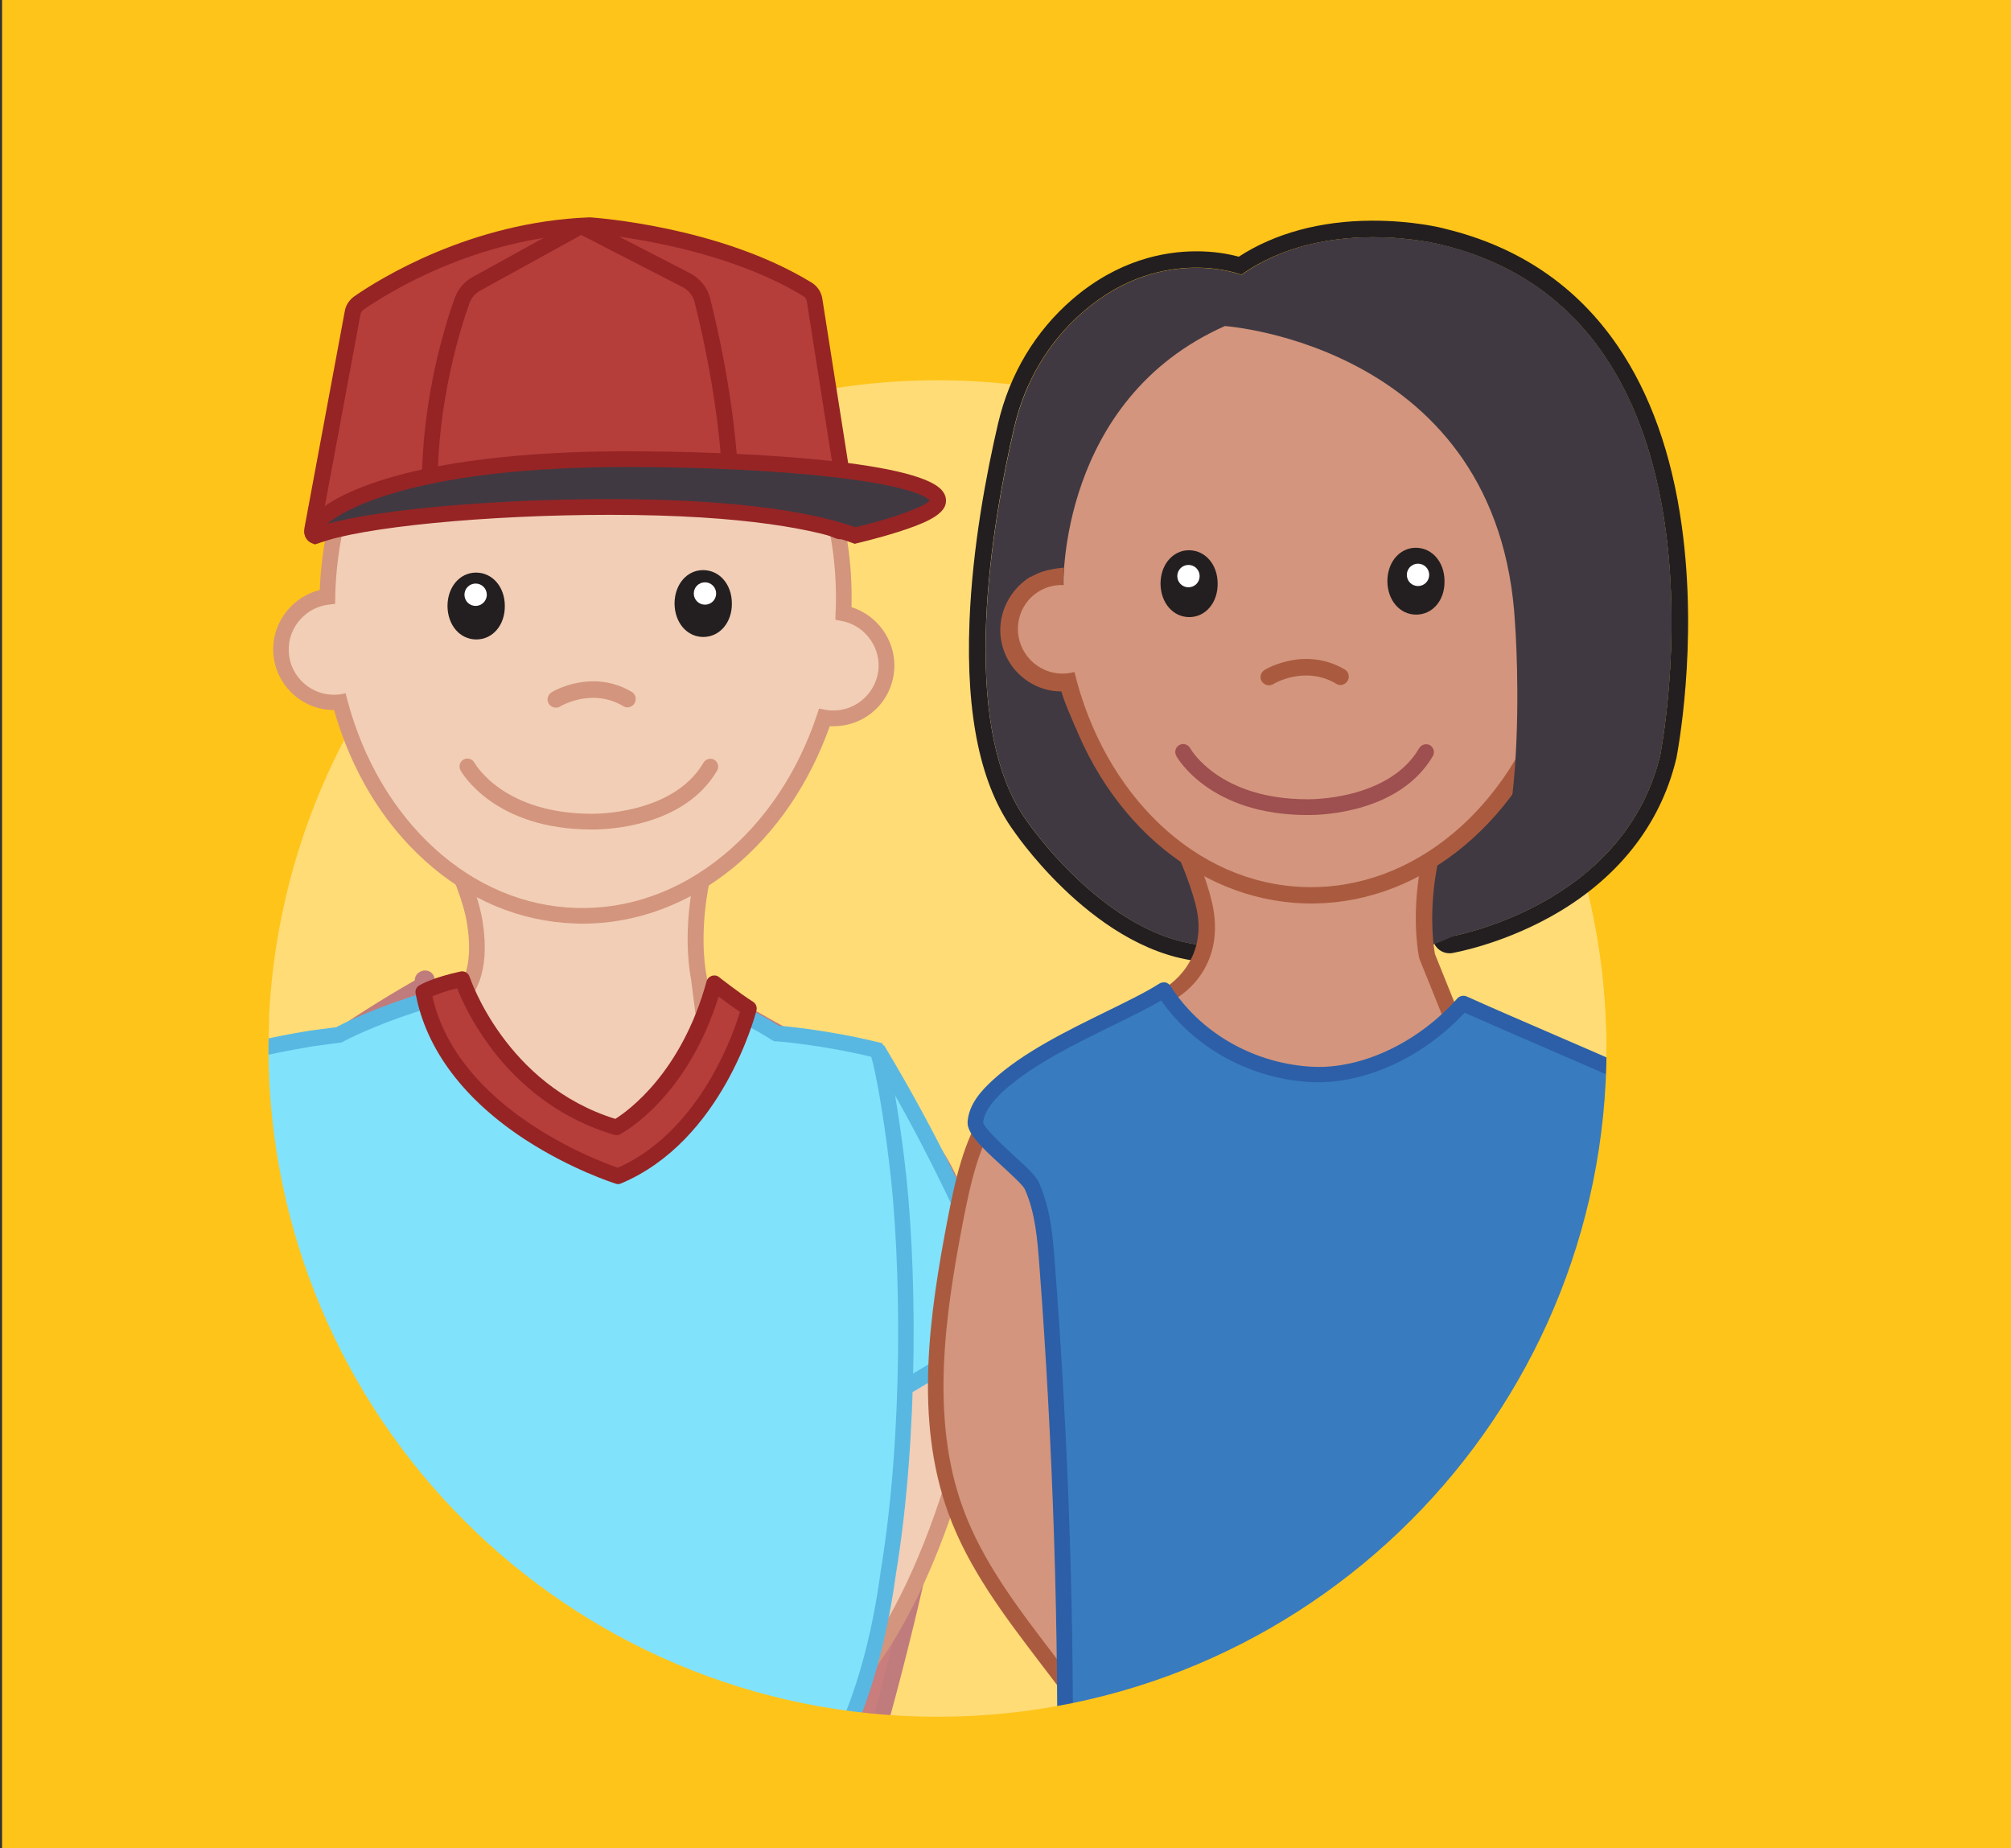 <?xml version="1.0" encoding="utf-8"?>
<!-- Generator: Adobe Illustrator 17.1.0, SVG Export Plug-In . SVG Version: 6.00 Build 0)  -->
<!DOCTYPE svg PUBLIC "-//W3C//DTD SVG 1.1//EN" "http://www.w3.org/Graphics/SVG/1.1/DTD/svg11.dtd">
<svg version="1.1" id="Layer_1" xmlns="http://www.w3.org/2000/svg" xmlns:xlink="http://www.w3.org/1999/xlink" x="0px" y="0px"
	 viewBox="0 0 971.6 892.9" enable-background="new 0 0 971.6 892.9" xml:space="preserve">
<rect x="0" y="0" width="971.6" height="892.9" fill="#333333" stroke="none"/>
<rect x="1" fill="#FFC41A" width="971.6" height="892.9"/>
<g>
	<g>
		<g>
			<path fill="#FFC41A" d="M444.6,766.6c170.2,0,308.2-138,308.2-308.2c0-32.8-5.2-64.5-14.7-94.1H151
				c-9.5,29.7-14.7,61.3-14.7,94.1C136.4,628.6,274.4,766.6,444.6,766.6z"/>
		</g>
		<g>
			<path fill="#FFC41A" d="M752.8,458.4c0,170.2-138,308.2-308.2,308.2s-308.2-138-308.2-308.2c0-32.8,5.2-64.5,14.7-94.1
				l-134.4-4.8l2,516.9l932-4.5l-0.8-439.6C949.8,432.3,752.8,425.5,752.8,458.4z"/>
		</g>
	</g>
</g>
<g>
	<path fill="#A52626" d="M348.8,483.1c20.2,13,42.2,23.2,62.2,36.4c20.1,13.2,38.7,30.2,48.1,52.3c11.3,26.7,7.9,57.1,3.4,85.8
		c-9.8,62.6-23.4,124.5-40.7,185.4c-3.1,10.9-20.5,18.7-31.2,22.3c-19,6.4-38.3,12.9-58.3,13.6c-20.3,0.8-40.3-4.3-59.7-10.4
		c-27.4-8.6-54.1-19.1-80-31.5c-22-10.5-43.8-22.7-59.9-41c-14.5-16.3-23.6-36.6-32.5-56.5c-6.2-13.8-12.5-27.9-14.6-42.9
		c-5.4-37.6,15.5-74.7,13.7-112.6c-0.5-11.6-3-24.2,3.1-34.2c2.5-4,6.1-7.2,9.7-10.2c28.6-24,59.4-45.5,91.8-63.9
		c1.1-0.6,2.3-1.6,2-2.8c-0.3-1.2-2.7,0.1-1.5,0.6"/>
	<path fill="#962424" d="M328.2,883c-19.7,0-38.9-5.1-56.6-10.6c-27.5-8.6-54.5-19.2-80.5-31.7c-20.6-9.9-44-22.6-61.1-41.9
		c-15-16.9-24.2-37.5-33.1-57.5c-6.2-13.9-12.7-28.3-14.9-43.9c-3-20.9,1.8-41.7,6.5-61.7c3.9-16.8,8-34.2,7.2-51.3
		c-0.1-2.1-0.2-4.1-0.4-6.3c-0.8-10.2-1.5-20.8,4-30c2.7-4.4,6.3-7.7,10.5-11.2c28.2-23.7,58.6-45,90.6-63.3c0-0.3,0-0.6,0.1-1
		c0.4-2.3,2.7-3.7,4.7-3.8c2.1-0.1,4,1.2,4.6,3.2c0.3,1,0.9,4.5-3.7,7.1c-32.2,18.3-62.9,39.7-91.2,63.5c-3.6,3.1-6.8,5.9-8.9,9.3
		c-4.3,7.1-3.7,16-2.9,25.5c0.2,2.1,0.3,4.4,0.4,6.5c0.8,18.1-3.4,36-7.4,53.4c-4.7,20.3-9.2,39.4-6.4,58.9
		c2.1,14.6,8.3,28.5,14.3,41.9c8.7,19.4,17.7,39.5,31.9,55.5c16.2,18.3,38.8,30.5,58.7,40.1c25.6,12.3,52.3,22.8,79.4,31.3
		c18.4,5.8,38.3,11,58.4,10.2c19.6-0.7,38.8-7.2,57.3-13.4c12.4-4.2,26.4-11.6,28.8-19.8c17.2-60.5,30.9-122.8,40.6-185
		c4.4-28.2,7.8-58-3.2-83.7c-7.9-18.6-23.2-35.1-46.7-50.6c-10.2-6.7-21.2-12.8-31.8-18.7c-10.1-5.6-20.5-11.4-30.4-17.8
		c-1.8-1.1-2.3-3.5-1.1-5.3c1.1-1.8,3.5-2.3,5.3-1.1c9.7,6.3,20,12,30,17.5c10.7,5.9,21.8,12.1,32.3,19c24.8,16.4,41,34,49.5,54
		c11.7,27.6,8.2,58.5,3.7,87.9c-9.7,62.5-23.5,125-40.8,185.9c-3.9,13.5-24.8,21.9-33.7,24.9c-19,6.4-38.7,13-59.4,13.8
		C331,883,329.6,883,328.2,883z"/>
</g>
<g opacity="0.4">
	<g>
		<circle fill="#FFFFFF" cx="452.9" cy="507" r="323.3"/>
	</g>
</g>
<g>
	<path fill="#81E2FC" d="M424,506.8c20,33.2,37.6,67.8,52.8,103.5c8.8,20.7,16.6,44.7,6.6,64.8c-5,10.1-14.2,21.8-7.4,30.8
		c1.8,2.4,4.6,4,6.7,6.2c9.5,9.9-8.2-48.5-11.4-35.2c-23.2,96.5-56.1,143.3-95.4,168.7"/>
	<path fill="#59B8E2" d="M377.9,848.8l-4.1-6.4c20.7-13.4,37.9-31.8,52.5-56.4c16.7-28,30.2-64,41.2-110c1-4.4,3.9-4.9,5-4.9
		c2.2,0,4.1,1.3,6.1,4.7c0.4-0.8,0.8-1.6,1.2-2.4c9.2-18.6,1.8-41.6-6.7-61.6c-15-35.4-32.7-70.1-52.5-103l6.5-3.9
		c20,33.2,37.9,68.2,53,104c9.2,21.6,17.1,46.6,6.5,68c-1,1.9-2.1,3.9-3.1,5.8c-0.3,0.6-0.7,1.2-1,1.8c1.5,3.8,2.9,8.3,4.1,12.6
		c4.2,15.5,2.2,18.1-0.2,19.5c-1.2,0.7-3.7,1.4-6.7-1.7c-0.7-0.8-1.6-1.5-2.5-2.2c-1.5-1.2-3.1-2.5-4.5-4.3
		c-2.5-3.3-3.3-6.7-3.2-10.2c-10.2,37.3-22.4,67.5-36.9,91.9C417.6,815.5,399.6,834.8,377.9,848.8z M478.1,694.3
		c-1.1,3.7-1.1,6.7,0.9,9.3c0.5,0.7,1.3,1.4,2.1,2.1C480.4,702.5,479.3,698.4,478.1,694.3z M473.7,682.6c-0.4,1.7-0.8,3.4-1.3,5
		c0.6-1.3,1.2-2.6,1.8-3.8C474.1,683.5,473.9,683,473.7,682.6z"/>
</g>
<g>
	<path fill="#F2CEB6" d="M289.8,709c20,33.2,11.7-13.8,26.8,21.9c8.8,20.7,176.8-102,176.8-102c-5,10.1-24.2,68.8-17.4,77.8
		c1.8,2.4,4.6,4,6.7,6.2c9.5,9.9-8.2-48.5-11.4-35.2c-23.2,96.5-56.1,143.3-95.4,168.7"/>
	<path fill="#D3957D" d="M377.9,849.5l-4.1-6.4c20.7-13.4,37.9-31.8,52.5-56.4c16.7-28,30.2-64,41.2-110c1.1-4.4,3.9-4.9,5-4.9
		c0.9,0,1.8,0.2,2.6,0.7c0.4-1.7,0.9-3.5,1.4-5.4c2.6-9.7,5.8-19.9,8.6-27.7c-14.1,10.1-40.6,28.8-68.1,47
		c-74.2,48.9-91.9,52.1-98.8,50.2c-3-0.8-4.4-2.8-5-4.3c-2.6-6.2-4.3-9.2-5.3-10.7c-1.3,1.7-3.3,4-6.7,3.8
		c-4.3-0.2-8.5-4.4-14.6-14.5l6.5-3.9c4.8,8,7.3,10.1,8.2,10.6c0.3-0.3,0.6-0.8,0.8-1.1c1.1-1.5,3-4.1,6.3-3.7
		c3.8,0.4,6.6,4.4,11.7,16.4c0.8,0.3,6.4,1.6,31.2-11.6c15.2-8.1,35.1-20.2,59.1-36c41-26.9,80.3-55.6,80.7-55.9l12.6-9.2l-7,14
		c-2.3,4.6-8.3,21.4-12.8,38.5c-1.2,4.5-2.2,8.5-2.9,12c0.1,0.2,0.2,0.4,0.3,0.6c1.9,4.5,3.9,10.3,5.5,16.1
		c4.2,15.5,2.2,18.1-0.2,19.5c-1.2,0.7-3.7,1.4-6.7-1.7c-0.7-0.8-1.6-1.5-2.5-2.2c-1.5-1.2-3.1-2.5-4.5-4.3c-1-1.3-3-4-1.8-15.1
		c-10.5,39.5-23,71.3-38.2,96.8C417.6,816.2,399.6,835.5,377.9,849.5z M478.5,696.3c-0.4,4.8,0,7.2,0.5,8c0.5,0.7,1.3,1.4,2.1,2.1
		C480.5,703.5,479.6,699.9,478.5,696.3z"/>
</g>
<g>
	<path fill="#81E2FC" d="M485.1,615.4l15.7,13.4c-9.1,8.7-20.1,15.3-31,21.8c-10.1,6.1-20.3,12.1-30.4,18.2
		c-0.3,0.2-0.7,0.3-0.9,0.1c-0.3-0.2,0.3-0.7,0.3-0.4l-32.4-6.9"/>
	<path fill="#59B8E2" d="M438.8,672.9c-1.1,0-2.1-0.4-2.7-1l-30.4-6.4l1.6-7.4l31.5,6.7c0.1,0,0.1,0,0.2,0c0,0,0,0,0,0l28.9-17.3
		c9.3-5.6,18.9-11.3,27.2-18.5l-12.4-10.6l4.9-5.8l15.7,13.4c0.8,0.7,1.3,1.7,1.3,2.8c0,1.1-0.4,2.1-1.2,2.9
		c-9.5,9.1-20.8,15.8-31.6,22.3l-30.4,18.2C440.5,672.6,439.6,672.9,438.8,672.9z"/>
</g>
<g>
	<path fill="#D3957D" d="M479.1,537.4c-10.1,15.7-14.1,34.5-17.6,52.8c-8.9,46.3-15.9,95.4,0.4,139.7c17,46.3,56.9,80.3,79.6,124.1
		c0,0,99.6-196,30.2-287.5"/>
	<path fill="#AA5B3F" d="M541.5,862.4l-3.4-6.6c-9.7-18.7-22.8-35.9-35.6-52.6c-16.9-22.2-34.4-45.1-44.2-71.9
		c-16.8-45.7-9.1-97.1-0.6-141.7c3.9-20.3,7.9-38.3,18.1-54.2l6.4,4.1c-9.5,14.7-13.3,32-17.1,51.5c-8.3,43.6-15.9,93.8,0.2,137.7
		c9.4,25.7,26.6,48.2,43.2,69.9c11.4,15,23.2,30.5,32.7,47.1c7.2-15.3,25.2-55.6,37.7-102.2c9.3-34.7,13.9-66.2,13.5-93.5
		c-0.5-33.7-8.5-61-23.8-81.2l6.1-4.6c16.3,21.5,24.9,50.4,25.3,85.8c0.4,28-4.3,60.2-13.8,95.6c-16.1,60.1-41.2,109.7-41.4,110.2
		L541.5,862.4z"/>
</g>
<g>
	<g>
		
			<rect x="202.5" y="781" transform="matrix(0.993 -0.121 0.121 0.993 -94.342 34.145)" fill="#FBFCFA" width="60.5" height="19.3"/>
	</g>
	<g>
		<path fill="#FBFCFA" d="M203.9,807.9c-2,0-3.7-1.5-4-3.5l-2.3-19.2c-0.1-1.1,0.2-2.1,0.8-2.9c0.7-0.8,1.6-1.4,2.7-1.5l60.1-7.4
			c1-0.1,2.1,0.2,2.9,0.8c0.8,0.7,1.4,1.6,1.5,2.7l2.3,19.2c0.3,2.2-1.3,4.2-3.5,4.4l-60.1,7.4C204.3,807.9,204.1,807.9,203.9,807.9
			z M206,788.2l1.4,11.2l52.2-6.4l-1.4-11.2L206,788.2z"/>
	</g>
</g>
<g>
	<g>
		<polygon fill="#FBFCFA" points="351.3,796.6 407.2,804.4 409.2,785.3 353.3,777.5 		"/>
	</g>
	<g>
		<path fill="#FBFCFA" d="M407.2,808.4c-0.2,0-0.4,0-0.6,0l-55.9-7.9c-2.1-0.3-3.6-2.2-3.4-4.4l2-19.1c0.1-1.1,0.7-2.1,1.5-2.7
			c0.9-0.7,1.9-1,3-0.8l55.9,7.9c2.1,0.3,3.6,2.2,3.4,4.4l-2,19.1c-0.1,1.1-0.7,2.1-1.5,2.7C408.9,808.1,408.1,808.4,407.2,808.4z
			 M355.7,793.2l48,6.8l1.2-11.2l-48-6.8L355.7,793.2z"/>
	</g>
</g>
<g>
	<g>
		<circle fill="#CE866A" cx="158.6" cy="306.8" r="21.6"/>
	</g>
</g>
<g>
	<g>
		<g>
			<path fill="#632C1D" d="M276,379.6c-5.8-0.3-11.5-1.2-17-2.9c-1.8-0.5-3.6-1.2-5.3-1.8l-6.9-2.4c-2.1-0.7-3.2-3-2.5-5.1
				c0.7-2.1,3-3.2,5.1-2.5l6.9,2.4c1.7,0.6,3.4,1.2,5,1.7c14.1,4.3,29.8,3.3,43.3-2.7c2-0.9,4.4,0,5.3,2c0.9,2,0,4.4-2,5.3
				C298,378,286.9,380,276,379.6z"/>
		</g>
	</g>
	<g>
		<g>
			<path fill="#AA5B3F" d="M296.3,330.5c-0.7,0-1.4-0.2-2-0.7c-14.7-9.7-30.3-1.5-30.5-1.4c-1.9,1-4.4,0.3-5.4-1.6
				c-1-1.9-0.3-4.4,1.6-5.4c0.8-0.4,20.1-10.5,38.6,1.7c1.8,1.2,2.3,3.7,1.1,5.5C299,329.9,297.6,330.5,296.3,330.5z"/>
		</g>
	</g>
	<g>
		<g>
			<g>
				<g>
					<g>
						<path fill="#231F20" d="M350.8,294.9c-4.1-0.2-7-4.4-6.7-9.8c0.2-5.4,3.5-9.3,7.6-9.1c4.1,0.2,7,4.4,6.7,9.8
							C358.2,291.2,354.9,295.1,350.8,294.9z"/>
					</g>
					<g>
						<path fill="#231F20" d="M350.8,295.4c-4.4-0.2-7.5-4.6-7.2-10.3c0.3-5.7,3.7-9.8,8.1-9.6c4.4,0.2,7.5,4.6,7.2,10.3
							S355.2,295.6,350.8,295.4z M351.7,276.5c-3.8-0.2-6.8,3.5-7,8.7c-0.2,5.1,2.5,9.1,6.2,9.2c3.8,0.2,6.8-3.5,7-8.7
							C358.1,280.7,355.5,276.7,351.7,276.5z"/>
					</g>
				</g>
			</g>
			<g>
				<g>
					<g>
						<path fill="#231F20" d="M241.2,290.7c-4.1-0.2-7-4.4-6.7-9.8c0.2-5.4,3.5-9.3,7.6-9.1s7,4.4,6.7,9.8
							C248.6,286.9,245.3,290.9,241.2,290.7z"/>
					</g>
					<g>
						<path fill="#231F20" d="M241.2,291.2c-4.4-0.2-7.5-4.6-7.2-10.3c0.3-5.7,3.7-9.8,8.1-9.6c4.4,0.2,7.5,4.6,7.2,10.3
							C249.1,287.2,245.6,291.4,241.2,291.2z M242.1,272.3c-3.8-0.2-6.8,3.5-7,8.7c-0.2,5.1,2.5,9.1,6.2,9.2c3.8,0.2,6.8-3.5,7-8.7
							C248.5,276.4,245.9,272.5,242.1,272.3z"/>
					</g>
				</g>
			</g>
		</g>
		<g>
			<g>
				<circle fill="none" cx="338.9" cy="277" r="2.8"/>
			</g>
		</g>
		<g>
			<g>
				<circle fill="none" cx="229.4" cy="272.1" r="2.8"/>
			</g>
		</g>
	</g>
</g>
<g>
	<g>
		<path fill="#80DBF5" d="M312.4,687.4c0,0,2.2,113.2-8.8,177.1"/>
	</g>
	<g>
		<path fill="#59B8E2" d="M307.6,865.2l-7.9-1.4c10.8-62.8,8.7-175.2,8.7-176.4l8-0.2c0,0.3,0.5,28.8-0.3,64.8
			C315.4,785.3,313.3,832,307.6,865.2z"/>
	</g>
</g>
<g>
	<g>
		<path fill="#80DBF5" d="M312.4,687.4c0,0-2.9-70.7-18.8-134.6"/>
	</g>
	<g>
		<path fill="#59B8E2" d="M308.5,687.6c0-0.7-3.1-71-18.6-133.8l7.7-1.9c15.8,63.6,18.8,134.7,18.9,135.4L308.5,687.6z"/>
	</g>
</g>
<g>
	<g>
		<path fill="#231F20" d="M662.7,114.6c19.3-0.1,33.5,3.6,33.5,3.6C844,153.7,802.1,364.9,802.1,364.9
			c-17.8,73.5-101.8,87.6-101.8,87.6c42-14.5,31.7-151.1,31.7-151.1c-7.4-134.7-140.2-143.9-140.2-143.9l-44.7,233.6
			c2.1,29.6,40.2,65.7,40.2,65.7c-49.9,0.2-90.8-59.7-90.8-59.7c-34.7-46.8-16.7-146.8-6.5-190.7c5-21.7,16.5-41.4,33.4-55.9
			c19.7-17,39.5-21.1,54-21.2c13.5-0.1,22.4,3.4,22.4,3.4C619.9,118.4,643.8,114.7,662.7,114.6 M662.7,106.6
			c-24.8,0.1-46.8,6.1-64.2,17.4c-4.4-1.2-11.8-2.7-21.1-2.6c-14.8,0.1-37.1,4.1-59.2,23.1c-18,15.5-30.4,36.2-36,60.1
			c-5.5,23.6-12.4,59.4-13.8,95.7c-1.8,45.5,5.5,79.6,21.6,101.4c2.8,4.1,44.5,63.3,97.4,63.1c3.3,0,6.2-2,7.4-5
			c1.2-3,0.4-6.5-1.9-8.7c-9.8-9.3-35.4-37.9-37.7-59.5l43.1-225.2c11.2,1.8,34.3,6.7,57.5,19.8c18.6,10.5,33.7,24.2,44.8,40.7
			c14,20.6,21.9,45.8,23.4,74.9c0,0.1,0,0.1,0,0.2c0,0.3,2.5,34.1-0.1,69.1c-1.5,20.2-4.4,36.7-8.6,49.2
			c-3.2,9.6-8.8,21.6-17.7,24.7c-3.9,1.4-6.1,5.5-5.1,9.5c0.9,3.6,4.2,6,7.8,6c0.4,0,0.9,0,1.3-0.1c0.9-0.2,22.6-3.9,46.7-17.1
			c32.4-17.7,53.7-44.2,61.5-76.5c0-0.1,0-0.2,0.1-0.3c0.4-2.2,10.7-54.8,2.6-112.7c-4.8-34.5-15.2-63.6-30.8-86.5
			c-19.8-29.1-47.9-48.2-83.6-56.8C696.9,110.1,682.3,106.5,662.7,106.6L662.7,106.6z"/>
	</g>
	<g>
		<ellipse fill="#403942" cx="636.8" cy="376.4" rx="122.7" ry="89.6"/>
	</g>
</g>
<g>
	<g>
		<path fill="#403942" d="M591.9,157.5c0,0,132.8,9.3,140.1,143.9c0,0,10.2,136.6-31.8,151.1c0,0,84-14,101.8-87.5
			c0,0,42-211.2-105.7-246.8c0,0-55.9-14.4-96.4,14.6c0,0-38.3-15-76.4,17.7c-16.9,14.5-28.4,34.2-33.4,55.9
			c-10.2,43.9-28.3,143.9,6.4,190.7c0,0,40.9,60,90.8,59.8c0,0-38.1-36.1-40.2-65.7"/>
	</g>
</g>
<g>
	<g>
		<path fill="#D3957D" d="M540.8,349.7c0,3.9,35.7,54.3,40.7,86.4c5.2,33.6-18.5,45.5-18.5,45.5l-25.7,44.7l97.1,86.1l98-44.1
			l-42.8-106.3c0,0-13.3-58.4,38.4-123.1"/>
	</g>
	<g>
		<path fill="#AA5B3F" d="M633.6,617l-101.5-90l29.4-46.6l0.8-2.9c0.5-0.2,22.6-12.6,15.3-40.7c-5.6-21.7-22.6-54.3-32.9-71.7
			c-6.7-11.3-7.8-13.3-7.8-15.3h8c0-0.4-0.1-0.7-0.1-0.7c0.4,1.3,3.7,6.7,6.8,12c11.3,19,28.4,51.3,33.9,74.5
			c7.2,30.5-13.3,44.7-18,47l-25,43l92.6,82.1l92.2-41.5l-41.5-103l-0.1-0.3c-0.1-0.6-3.5-15.6-0.3-38.7
			c2.9-21.2,12.1-53.6,39.4-87.8l6.2,5c-26,32.6-34.8,63.4-37.7,83.5c-2.8,20.1-0.4,33.9,0,36l44.1,109.5L633.6,617z"/>
	</g>
</g>
<g>
	<g>
		<g>
			<path fill="#D3957D" d="M630.2,432.5c-52.5-1.7-97.8-43-113.9-103.3c-1.2,0.1-2.4,0.2-3.6,0.1c-14.1-0.4-25.2-12.3-24.8-26.4
				c0.4-12.8,10.1-23.1,22.4-24.6c0-0.6,0-1.2,0-1.8c1.3-39.8,15.3-75.4,39.6-100.2c23.7-24.2,55.5-36.9,89.5-35.8
				c34,1.1,65,15.8,87.1,41.4c22.7,26.3,34.4,62.7,33.2,102.5c0,0.6,0,1.2-0.1,1.8c12.2,2.3,21.2,13.2,20.8,26
				c-0.4,14.1-12.3,25.2-26.4,24.8c-1.2,0-2.4-0.2-3.6-0.4C730.5,395.8,682.6,434.2,630.2,432.5z"/>
		</g>
	</g>
	<g>
		<g>
			<g>
				<path fill="#AA5B3F" d="M639.3,144.6c66.7,2.1,119,58.1,116.4,139.8c-0.1,1.8-0.2,3.6-0.3,5.5c0,0,0.1,0,0.1,0
					c11.9,0.4,21.3,10.4,20.9,22.3c-0.4,11.9-10.4,21.3-22.3,20.9c-2.2-0.1-4.4-0.5-6.4-1.2c-18,57.8-64.4,98.3-117.5,96.6
					c-53-1.7-96.8-45.1-111.1-103.9c-2,0.6-4.2,0.8-6.4,0.8c-11.9-0.4-21.3-10.4-20.9-22.3c0.4-11.9,10.4-21.3,22.3-20.9
					c0,0-1.1-0.8-1-0.8c0-1.8,0.2-2.9,0.2-4.8C515.9,194.8,572.7,142.4,639.3,144.6 M639.6,136.6c-35.2-1.1-68,12-92.5,37
					c-12.3,12.5-22,27.6-28.9,44.7c-7,17.4-11,36.4-11.8,56.7c-12.6,3.1-22.1,14.3-22.5,27.8c-0.5,16.3,12.3,30,28.7,30.5
					c0.3,0,0.5,0,0.8,0c17.2,60.3,63.5,101.4,116.8,103.1c53.3,1.7,102.1-36.4,123.1-95.5c0.3,0,0.5,0,0.8,0
					c16.3,0.5,30-12.3,30.5-28.7c0.4-13.6-8.4-25.3-20.7-29.2c0.5-20.3-2.2-39.6-8.2-57.4c-5.8-17.5-14.6-33.1-26-46.4
					C706.7,152.9,674.7,137.7,639.6,136.6L639.6,136.6z"/>
			</g>
		</g>
	</g>
</g>
<g>
	<g>
		<path fill="#CFAE84" d="M545.3,403.1"/>
	</g>
</g>
<g>
	<g>
		<path fill="#403942" d="M591.8,157.5c0,0,132.8,9.2,140.2,143.9c0,0,10.2,136.5-31.7,151.1c0,0,84-14.1,101.8-87.6
			c0,0,41.9-211.2-105.8-246.7c0,0-55.9-14.4-96.4,14.7c0,0-41-9.2-85.5,66.5l-24.3,77.1l23.7,6.1
			C513.8,282.5,511.6,193.1,591.8,157.5z"/>
	</g>
</g>
<g>
	<g>
		<path fill="#81E2FC" d="M178.8,860.5H396c16.4-25.5,27.5-59.2,33.2-100.2l0-0.1c11.1-66.3,10.4-151.1,4-200.6
			c-2.7-21.8-6.9-47.1-9.4-52.3c-25.4-6.3-47.3-7.9-47.5-7.9l-1-0.1l-0.8-0.5c-27.9-17.7-60.3-26.7-96.1-26.7
			c-61.6,0-112.7,26.9-113.2,27.2l-1.3,0.7l-13,1.7c-42.7,7.3-23.6,7-28.1,7c-12.2,0,0,0-4.5,1.5c-5.2,26.5,0.2,60.5,0.6,68.2
			c7.6,10,8,27.9,8.4,43.8c0.2,6.5,0.3,12.7,1,17l11.4,36.2l-17-27.8c-0.4-0.7-0.8-1.5-1.1-2.3C132.4,722.8,172.2,841.3,178.8,860.5
			z"/>
		<path fill="#59B8E2" d="M398.1,864.3H176.1l-0.9-2.6c-7.7-22.5-46.6-138.7-57.3-216.1l-4.9-35.4l12.2,33.5
			c0.2,0.6,0.5,1.2,0.8,1.7l0.8,1.3l-2.2-7.1c-0.7-4.5-0.9-10.8-1.1-17.5c-0.4-15.3-0.8-32.6-7.7-41.7l-0.7-0.9l-0.1-1.2
			c-0.1-1.3-0.3-3.7-0.6-6.6c-1.3-12.7-4.1-38.9-0.2-60.7c-1-1.2-0.9-2.6-0.9-2.8c0.3-3.5,3.8-3.5,4.9-3.5c0.5,0,1.1,0,1.9,0
			c1.6-1.1,3.9-1.7,6.3-2.3c4.8-1.2,12.8-2.8,23.7-4.6l0.1,0l12.3-1.6l0.7-0.4c0.5-0.3,52.5-27.6,115-27.6
			c36.5,0,69.5,9.2,98.1,27.3l0.1,0c0.2,0,22.4,1.7,48.1,8l1.7,0.4l0.8,1.6c3.2,6.6,7.6,35.6,9.8,53.5c6.4,49.8,7.1,135-4,201.7
			l0,0.1c-5.7,41.5-17.1,75.7-33.7,101.7L398.1,864.3z M181.5,856.7h212.4c15.5-24.8,26.1-57.4,31.5-96.9l0-0.2
			c11-65.9,10.3-150.3,4-199.5c-2.6-21.4-6.3-42.7-8.5-49.6c-24.1-5.8-44.7-7.4-44.9-7.4l-2-0.1l-1.7-1c-27.3-17.3-59-26.1-94-26.1
			c-60.4,0-110.9,26.4-111.4,26.7l-1.9,1l-13.6,1.8c-14.7,2.5-21.4,4-24.5,4.8c-0.6,1.2-1.8,2.2-3.6,2.2l-0.6,0c-0.3,0-0.6,0-0.9,0
			c0,0-0.1,0.1-0.1,0.1c-3.6,20.7-1,46.1,0.3,58.5c0.3,2.5,0.5,4.4,0.6,5.9c7.6,11.1,8.1,29.1,8.5,45.1c0.2,6.3,0.3,12.2,0.9,16.2
			l20.7,65.6l-24.1-39.4C134.6,696,149,761,181.5,856.7z"/>
	</g>
</g>
<g>
	<g>
		<g>
			<path fill="#F2CEB6" d="M188.7,359.5c0,3.9,35.7,54.3,40.7,86.4c5.2,33.6-12.3,39.4-12.3,39.4l66.1,67.5l60.4-33.2l-6.2-47.9
				c0,0-13.3-58.4,38.4-123.1"/>
			<path fill="#D3957D" d="M282.6,557.5l-72.4-73.9l5.8-1.9c0.5-0.2,14.3-5.7,9.7-35.2c-3.4-22.1-22.6-54.4-32.9-71.7
				c-6.6-11.1-7.8-13.2-7.8-15.2h7.6c0-0.4-0.1-0.7-0.1-0.7c0.4,1.3,3.7,6.7,6.8,12c10.6,17.8,30.3,50.9,33.9,74.5
				c3.9,25.1-4.3,36.2-10,40.8l60.8,62l55.6-30.6l-5.8-45.1c-0.4-1.9-3.2-16.5-0.2-38.5c2.9-21.2,12.1-53.6,39.3-87.7l6,4.7
				c-49.9,62.6-37.7,119.3-37.6,119.9l0.1,0.4l6.5,50.5L282.6,557.5z"/>
		</g>
	</g>
	<g>
		<g>
			<g>
				<path fill="#F2CEB6" d="M278.1,442.3c-52.5-1.7-97.8-43-113.9-103.3c-1.2,0.1-2.4,0.2-3.6,0.1c-14.1-0.4-25.2-12.3-24.8-26.4
					c0.4-12.8,10.1-23.1,22.4-24.6c0-0.6,0-1.2,0-1.8c1.3-39.8,15.3-75.4,39.6-100.2c23.7-24.2,55.5-36.9,89.5-35.8
					c34,1.1,65,15.8,87.1,41.4c22.7,26.3,34.4,62.7,33.2,102.5c0,0.6,0,1.2-0.1,1.8c12.2,2.3,21.2,13.2,20.8,26
					c-0.4,14.1-12.3,25.2-26.4,24.8c-1.2,0-2.4-0.2-3.6-0.4C378.5,405.6,330.6,444,278.1,442.3z"/>
				<path fill="#D3957D" d="M281.4,446.2c-1.1,0-2.3,0-3.4-0.1c-26.6-0.8-51.9-11.4-73-30.6c-20.3-18.4-35.3-43.4-43.6-72.5
					c-0.3,0-0.6,0-0.9,0c-16.2-0.5-29-14.1-28.5-30.3c0.4-13.2,9.9-24.6,22.5-27.7c1.6-40.2,16-76.2,40.7-101.4
					c23.4-23.9,54.7-37,88.2-37c1.4,0,2.8,0,4.1,0.1c35.1,1.1,67,16.3,89.8,42.8c23,26.7,35.1,63.6,34.1,103.8
					c12.4,3.9,21.1,15.8,20.7,29c-0.5,16-13.4,28.5-29.4,28.5c-0.3,0-0.6,0-0.9,0c-0.3,0-0.6,0-0.9,0c-9.9,27.8-26,51.4-46.8,68.5
					C332.6,436.8,307.4,446.2,281.4,446.2z M167,334.9l0.8,3.2c7.7,28.9,22.3,53.7,42.2,71.8c19.8,18,43.4,27.9,68.2,28.7
					c25.4,0.8,50-8,71.1-25.3c20.4-16.7,36.1-40.2,45.4-67.9l1-3.1l3.2,0.6c1,0.2,2.1,0.3,3.1,0.3c12,0.4,22.1-9.2,22.5-21.1
					c0.3-10.6-7.3-20.1-17.7-22.1l-3.2-0.6l0.1-3.3c0-0.6,0-1.2,0.1-1.7c1.2-38.8-10.2-74.3-32.3-99.9
					c-21.4-24.8-51.3-39.1-84.3-40.1c-1.3,0-2.6-0.1-3.9-0.1c-31.4,0-60.9,12.3-82.8,34.8c-23.6,24.1-37.3,58.8-38.5,97.6
					c0,0.6,0,1.1,0,1.7l-0.1,3.3l-3.3,0.4c-10.5,1.3-18.8,10.3-19.1,21c-0.4,12,9.1,22.1,21.1,22.5c1,0,2.1,0,3.1-0.1L167,334.9z"/>
			</g>
		</g>
	</g>
	<g>
		<g>
			<g>
				<path fill="#D3957D" d="M285.4,391.7c-5.8,0-11.5-0.6-17.1-2c-1.8-0.5-3.6-1-5.4-1.5l-7-2.1c-2.1-0.6-3.3-2.8-2.7-5
					c0.6-2.1,2.8-3.3,5-2.7l7,2.1c1.8,0.5,3.4,1,5.1,1.4c14.3,3.6,30,1.8,43.1-4.9c2-1,4.4-0.2,5.4,1.7c1,2,0.2,4.4-1.7,5.4
					C307.2,389.1,296.3,391.7,285.4,391.7z"/>
			</g>
		</g>
		<g>
			<g>
				<path fill="#D3957D" d="M303.1,341.7c-0.7,0-1.4-0.2-2-0.6c-15-8.9-29.9-0.2-30.5,0.2c-1.9,1.1-4.3,0.5-5.5-1.4
					c-1.1-1.9-0.5-4.3,1.4-5.5c0.8-0.5,19.5-11.5,38.7-0.2c1.9,1.1,2.5,3.6,1.4,5.5C305.8,341,304.5,341.7,303.1,341.7z"/>
			</g>
		</g>
		<g>
			<g>
				<g>
					<g>
						<path fill="#231F20" d="M339.8,301c-4.1,0-7.2-4-7.2-9.4c0-5.4,3-9.5,7.1-9.5c4.1,0,7.2,4,7.2,9.4
							C347,296.9,343.9,301,339.8,301z"/>
						<path fill="#231F20" d="M339.8,307.2c-7.6,0-13.3-6.7-13.4-15.6c0-3.9,1.1-7.7,3.2-10.5c2.5-3.3,6.1-5.2,10-5.2
							c7.6,0,13.4,6.7,13.4,15.6C353.2,300.4,347.5,307.2,339.8,307.2L339.8,307.2z M339.8,288.3c-0.3,0.3-1,1.4-1,3.2
							c0,1.8,0.7,2.9,1,3.2c0.3-0.3,1-1.4,1-3.2C340.7,289.7,340.1,288.6,339.8,288.3z"/>
					</g>
					<g>
						<path fill="#231F20" d="M339.8,301.5c-4.4,0-7.7-4.2-7.7-9.9c0-5.7,3.2-10,7.6-10c4.4,0,7.7,4.2,7.7,9.9
							C347.5,297.2,344.2,301.5,339.8,301.5z M339.7,282.6c-3.8,0-6.6,3.9-6.6,9c0,5.1,2.9,8.9,6.7,8.9c3.8,0,6.6-3.9,6.6-9
							C346.4,286.4,343.5,282.6,339.7,282.6z"/>
						<path fill="#231F20" d="M339.8,307.7c-7.9,0-13.8-6.9-13.9-16.1c0-9.2,5.9-16.2,13.8-16.2c7.9,0,13.9,6.9,13.9,16.1
							C353.7,300.7,347.7,307.7,339.8,307.7L339.8,307.7z M339.8,289.2c-0.2,0.5-0.5,1.2-0.5,2.3c0,1.1,0.2,1.9,0.5,2.3
							c0.2-0.5,0.5-1.2,0.5-2.3C340.2,290.4,340,289.7,339.8,289.2z"/>
					</g>
				</g>
			</g>
			<g>
				<g>
					<g>
						<path fill="#231F20" d="M230.2,302.3c-4.1,0-7.2-4-7.2-9.4c0-5.4,3-9.5,7.1-9.5c4.1,0,7.2,4,7.2,9.4
							C237.3,298.2,234.2,302.2,230.2,302.3z"/>
						<path fill="#231F20" d="M230.1,308.4c-7.6,0-13.3-6.7-13.4-15.6c0-8.9,5.7-15.7,13.3-15.7c7.6,0,13.4,6.7,13.4,15.6
							C243.5,301.6,237.8,308.4,230.1,308.4L230.1,308.4z M230.1,289.6c-0.3,0.3-1,1.4-1,3.2c0,1.8,0.7,2.9,1,3.2
							c0.3-0.3,1-1.4,1-3.2C231.1,290.9,230.4,289.9,230.1,289.6z"/>
					</g>
					<g>
						<path fill="#231F20" d="M230.2,302.8c-4.4,0-7.7-4.2-7.7-9.9c0-5.7,3.2-10,7.6-10c4.4,0,7.7,4.2,7.7,9.9
							C237.8,298.4,234.5,302.7,230.2,302.8z M230.1,283.8c-3.8,0-6.6,3.9-6.6,9c0,5.1,2.9,8.9,6.7,8.9c3.8,0,6.6-3.9,6.6-9
							C236.7,287.7,233.9,283.8,230.1,283.8z"/>
						<path fill="#231F20" d="M230.1,308.9c-7.9,0-13.8-6.9-13.9-16.1c0-9.2,5.9-16.2,13.8-16.2c7.9,0,13.9,6.9,13.9,16.1
							C244,301.9,238.1,308.9,230.1,308.9L230.1,308.9z M230.1,290.5c-0.2,0.5-0.5,1.2-0.5,2.3c0,1.1,0.2,1.9,0.5,2.3
							c0.2-0.5,0.5-1.2,0.5-2.3C230.6,291.7,230.3,290.9,230.1,290.5z"/>
					</g>
				</g>
			</g>
			<g>
				<g>
					<circle fill="#231F20" cx="342.5" cy="288.8" r="2.8"/>
					<path fill="#231F20" d="M342.5,297.7c-4.9,0-8.9-4-9-8.9c0-4.9,4-9,8.9-9c5,0,9,4,9,8.9c0,2.4-0.9,4.6-2.6,6.3
						C347.2,296.8,345,297.7,342.5,297.7L342.5,297.7z M342.5,285.4c-0.9,0-1.8,0.4-2.4,1c-0.6,0.6-1,1.5-1,2.4
						c0,1.9,1.5,3.4,3.4,3.4c1.9,0,3.4-1.5,3.4-3.4C345.9,286.9,344.4,285.4,342.5,285.4l0,6.2L342.5,285.4z"/>
				</g>
			</g>
			<g>
				<g>
					<circle fill="#231F20" cx="232.9" cy="289.3" r="2.8"/>
					<path fill="#231F20" d="M232.9,298.3c-4.9,0-8.9-4-9-8.9c0-2.4,0.9-4.6,2.6-6.3c1.7-1.7,3.9-2.6,6.3-2.7c5,0,9,4,9,8.9
						C241.9,294.2,237.9,298.3,232.9,298.3L232.9,298.3z M232.9,285.9c-1.9,0-3.4,1.5-3.4,3.4c0,1.9,1.5,3.4,3.4,3.4
						c0.9,0,1.8-0.4,2.4-1c0.6-0.6,1-1.5,1-2.4C236.3,287.4,234.7,285.9,232.9,285.9l0,6.2L232.9,285.9z"/>
				</g>
			</g>
		</g>
	</g>
	<g>
		<g>
			<path fill="#CFAE84" d="M193.3,412.9"/>
		</g>
	</g>
</g>
<g>
	<g>
		<g>
			<path fill="#B53D3A" d="M405.1,256.4c-104.7-43.2-157-33.3-249.1,1.1c-3.2,1.2-5.8,1.6-5.1-1.7l19.5-104.8c0.4-1.9,1.4-3.5,3-4.6
				c10.6-7.3,54.6-35.3,111.6-37.6c0,0,61.1,4,105.2,30.9c1.8,1.1,3.1,3,3.4,5.1l16.3,103.6C410.4,252,408.3,257.7,405.1,256.4z"/>
			<path fill="#962424" d="M152.5,262.2c-2.4,0-3.7-1.2-4.3-1.9c-1.1-1.3-1.5-3.1-1.1-5.3l19.5-104.8c0.5-2.9,2.2-5.3,4.5-7
				c12.1-8.4,56.2-36,113.6-38.2l0.2,0l0.2,0c2.5,0.2,62.6,4.3,107,31.5c2.8,1.7,4.7,4.5,5.2,7.8L413.6,248
				c0.4,2.9-0.3,7.3-2.7,10.1c-1.9,2.2-4.7,3-7.3,1.9c-47.6-19.6-84.6-28.4-119.9-28.4c-39.6,0-76.3,10.8-126.4,29.6
				C155.3,261.9,153.8,262.2,152.5,262.2z M284.9,112.7c-55.2,2.2-97.6,28.8-109.3,36.9c-0.7,0.5-1.2,1.3-1.4,2.1l-19,102.1
				c50.7-18.9,88-29.9,128.6-29.9c36.1,0,73.7,8.8,121.7,28.5c0.4-0.9,0.7-2.3,0.6-3.3l-16.3-103.6c-0.2-1-0.7-1.9-1.6-2.4
				C346.6,117.7,288.7,113,284.9,112.7z"/>
		</g>
		<g>
			<path fill="#B53D3A" d="M207.6,234.9c0-41.6,11-76.6,15.6-89.7c1.3-3.5,3.7-6.4,7-8.2l50.6-27.9l50.8,26.2c3.9,2,6.7,5.5,7.8,9.8
				c4.1,16.1,13.9,58.8,13.9,100.9"/>
			<path fill="#962424" d="M353.2,249.7c-2.1,0-3.8-1.7-3.8-3.8c0-41.5-9.7-83.7-13.8-99.9c-0.8-3.2-2.9-5.8-5.8-7.3l-49-25.2
				L232,140.4c-2.4,1.3-4.3,3.5-5.2,6.1c-4.6,12.9-15.4,47.4-15.4,88.4c0,2.1-1.7,3.8-3.8,3.8s-3.8-1.7-3.8-3.8
				c0-42.1,11.1-77.6,15.9-90.9c1.6-4.4,4.7-8,8.7-10.2l50.6-27.9c1.1-0.6,2.5-0.6,3.6-0.1l50.8,26.2c4.8,2.5,8.4,6.9,9.7,12.2
				c4.2,16.5,14,59.4,14,101.8C357,248,355.3,249.7,353.2,249.7z"/>
		</g>
	</g>
	<g>
		<path fill="#403942" d="M152.1,259c21.8-8.3,83.9-14,142.5-14c58.1,0,96.3,5.7,118.4,13.8c0,0,38.5-8.8,40-16.2
			c2.6-12.7-71.6-20.7-150.2-20.7C170.9,221.9,144.3,256.1,152.1,259z"/>
		<path fill="#962424" d="M152.2,263l-1.3-0.5c-2.7-1-4.2-3.6-3.6-6.6c1.1-6.1,11-15.4,35.7-23.5c36.4-11.9,85.3-14.4,119.9-14.4
			c50.8,0,140,4,152.3,19c2,2.4,2,4.7,1.7,6.3c-1.2,6-11.8,10.1-23.1,13.7c-9.8,3.1-19.3,5.3-19.7,5.4l-1.1,0.3l-1.1-0.4
			c-16.9-6.2-50.9-13.6-117.1-13.6c-59.7,0-120.4,5.9-141.1,13.8L152.2,263z M294.6,241.1c52.6,0,93.6,4.7,118.7,13.6
			c17.4-4.1,33.3-9.8,35.9-12.9c-0.9-1.2-7.2-6.7-45.6-11.2c-27.4-3.2-63.2-5-100.7-5c-96.1,0-134,18.4-144.7,27.4
			C184.2,246,239,241.1,294.6,241.1z"/>
	</g>
</g>
<g>
	<g>
		<path fill="#B53D3A" d="M223.3,472.9c0,0,17.4,54.8,74.6,71.6c0,0,32.8-17.1,47.3-69.6c0,0,10.3,8.1,16.8,12.2
			c0,0-15.6,61.1-63.3,81.1c0,0-82.5-25.7-94.1-89C204.5,479.1,210.2,475.7,223.3,472.9z"/>
		<path fill="#962424" d="M298.6,572c-0.4,0-0.8-0.1-1.1-0.2c-0.9-0.3-21.4-6.8-43.6-21.2c-29.8-19.4-48.1-43.8-53.1-70.7
			c-0.3-1.6,0.4-3.1,1.8-3.9c0.3-0.2,6.4-3.8,19.9-6.7c1.9-0.4,3.8,0.7,4.4,2.6c0.2,0.5,17.3,52.1,70.4,68.6
			c6-3.8,31.9-22.1,44.1-66.5c0.3-1.2,1.3-2.2,2.5-2.6c1.2-0.4,2.5-0.2,3.5,0.6c0.1,0.1,10.2,8,16.4,11.9c1.4,0.9,2.1,2.6,1.7,4.2
			c-0.7,2.6-16.6,63.1-65.5,83.6C299.6,571.9,299.1,572,298.6,572z M208.9,481.3c12.1,54.1,79.3,79.3,89.6,82.8
			c22.9-10.1,37.9-30.4,46.4-45.8c7.2-12.9,11.1-24.5,12.6-29.5c-3.5-2.3-7.3-5.2-10.3-7.4c-15.4,49.3-46.3,65.8-47.6,66.5
			c-0.9,0.5-1.9,0.6-2.8,0.3c-30.5-9-49.9-28.6-60.7-43.5c-8.5-11.7-13.2-22.1-15.2-27.3C215.1,478.8,211.1,480.3,208.9,481.3z"/>
	</g>
</g>
<g>
	<path fill="#F2CEB6" d="M225.9,370.3c0,0,14.8,26.6,60,26.6c0,0,41.1,1.1,57.3-26.6"/>
	<path fill="#D3957D" d="M286.7,400.7c-0.4,0-0.7,0-0.9,0c-46.9,0-62.7-27.4-63.3-28.6c-1-1.8-0.4-4.2,1.5-5.2
		c1.8-1,4.1-0.4,5.2,1.5c0.6,1.1,14.5,24.7,56.7,24.7l0.1,0c0.4,0,39.1,0.7,53.9-24.7c1.1-1.8,3.4-2.4,5.2-1.4
		c1.8,1.1,2.4,3.4,1.4,5.2C330.6,399.5,293.2,400.7,286.7,400.7z"/>
</g>
<g>
	<path fill="#9E4F4F" d="M632.5,393.7c-0.4,0-0.7,0-0.9,0c-46.9,0-62.7-27.4-63.3-28.6c-1-1.8-0.4-4.2,1.5-5.2
		c1.8-1,4.1-0.4,5.2,1.5c0.6,1.1,14.5,24.7,56.7,24.7l0.1,0c0.4,0,39.1,0.7,53.9-24.7c1.1-1.8,3.4-2.4,5.2-1.4
		c1.8,1.1,2.4,3.4,1.4,5.2C676.3,392.5,639,393.7,632.5,393.7z"/>
</g>
<g>
	<circle fill="#FFFFFF" cx="229.8" cy="287.3" r="4.4"/>
	<path fill="#FFFFFF" d="M229.8,292.7c-3,0-5.4-2.4-5.4-5.4s2.4-5.4,5.4-5.4c3,0,5.4,2.4,5.4,5.4S232.7,292.7,229.8,292.7z
		 M229.8,283.8c-1.9,0-3.5,1.6-3.5,3.5s1.6,3.5,3.5,3.5c1.9,0,3.5-1.6,3.5-3.5S231.7,283.8,229.8,283.8z"/>
</g>
<g>
	<circle fill="#FFFFFF" cx="340.6" cy="286.7" r="4.4"/>
	<path fill="#FFFFFF" d="M340.6,292.1c-3,0-5.4-2.4-5.4-5.4c0-3,2.4-5.4,5.4-5.4c3,0,5.4,2.4,5.4,5.4
		C346,289.7,343.6,292.1,340.6,292.1z M340.6,283.2c-1.9,0-3.5,1.6-3.5,3.5c0,1.9,1.6,3.5,3.5,3.5c1.9,0,3.5-1.6,3.5-3.5
		C344.1,284.8,342.6,283.2,340.6,283.2z"/>
</g>
<g>
	<g>
		<g>
			<g>
				<path fill="#D3957D" d="M629.8,381c-5.8,0-11.5-0.6-17.1-2c-1.8-0.5-3.6-1-5.4-1.5l-7-2.1c-2.1-0.6-3.3-2.8-2.7-5
					c0.6-2.1,2.8-3.3,5-2.7l7,2.1c1.8,0.5,3.4,1,5.1,1.4c14.3,3.6,30,1.8,43.1-4.9c2-1,4.4-0.2,5.4,1.7c1,2,0.2,4.4-1.7,5.4
					C651.7,378.3,640.7,380.9,629.8,381z"/>
			</g>
		</g>
		<g>
			<g>
				<path fill="#AA5B3F" d="M647.6,330.9c-0.7,0-1.4-0.2-2-0.6c-15-8.9-29.9-0.2-30.5,0.2c-1.9,1.1-4.3,0.5-5.5-1.4
					s-0.5-4.3,1.4-5.5c0.8-0.5,19.5-11.5,38.7-0.2c1.9,1.1,2.5,3.6,1.4,5.5C650.3,330.2,649,330.9,647.6,330.9z"/>
			</g>
		</g>
		<g>
			<g>
				<g>
					<g>
						<path fill="#231F20" d="M684.3,290.2c-4.1,0-7.2-4-7.2-9.4c0-5.4,3-9.5,7.1-9.5s7.2,4,7.2,9.4
							C691.4,286.1,688.4,290.2,684.3,290.2z"/>
						<path fill="#231F20" d="M684.2,296.4c-7.6,0-13.3-6.7-13.4-15.6c0-8.9,5.7-15.7,13.3-15.7c7.6,0,13.4,6.7,13.4,15.6
							C697.6,289.6,691.9,296.4,684.2,296.4L684.2,296.4z M684.2,277.6c-0.3,0.3-1,1.4-1,3.2c0,1.8,0.7,2.9,1,3.2
							c0.3-0.3,1-1.4,1-3.2C685.2,278.9,684.5,277.9,684.2,277.6z"/>
					</g>
					<g>
						<path fill="#231F20" d="M684.3,290.7c-4.4,0-7.7-4.2-7.7-9.9c0-5.7,3.2-10,7.6-10s7.7,4.2,7.7,9.9
							C691.9,286.4,688.6,290.7,684.3,290.7z M684.2,271.8c-3.8,0-6.6,3.9-6.6,9c0,5.1,2.9,8.9,6.7,8.9c3.8,0,6.6-3.9,6.6-9
							C690.9,275.6,688,271.8,684.2,271.8z"/>
						<path fill="#231F20" d="M684.2,296.9c-7.9,0-13.8-6.9-13.9-16.1c0-4.1,1.2-8,3.4-10.9c2.6-3.4,6.3-5.3,10.3-5.3
							c7.9,0,13.9,6.9,13.9,16.1C698.1,289.9,692.2,296.9,684.2,296.9L684.2,296.9z M684.2,278.4c-0.2,0.5-0.5,1.2-0.5,2.3
							c0,1.1,0.2,1.9,0.5,2.3c0.2-0.5,0.5-1.2,0.5-2.3C684.7,279.7,684.4,278.9,684.2,278.4z"/>
					</g>
				</g>
			</g>
			<g>
				<g>
					<g>
						<path fill="#231F20" d="M574.6,291.5c-4.1,0-7.2-4-7.2-9.4c0-5.4,3-9.5,7.1-9.5c4.1,0,7.2,4,7.2,9.4
							C581.7,287.4,578.7,291.4,574.6,291.5z"/>
						<path fill="#231F20" d="M574.6,297.7c-7.6,0-13.3-6.7-13.4-15.6c0-8.9,5.7-15.7,13.3-15.7c7.6,0,13.4,6.7,13.4,15.6
							c0,3.9-1.1,7.7-3.2,10.5C582.2,295.7,578.5,297.6,574.6,297.7L574.6,297.7z M574.6,285.3v6.2V285.3L574.6,285.3L574.6,285.3
							L574.6,285.3z M574.5,278.8c-0.3,0.3-1,1.4-1,3.2c0,1.8,0.7,2.9,1,3.2c0.3-0.3,1-1.4,1-3.2
							C575.5,280.2,574.9,279.1,574.5,278.8z"/>
					</g>
					<g>
						<path fill="#231F20" d="M574.6,292c-4.4,0-7.7-4.2-7.7-9.9c0-5.7,3.2-10,7.6-10c4.4,0,7.7,4.2,7.7,9.9
							C582.2,287.6,579,291.9,574.6,292z M574.5,273c-3.8,0-6.6,3.9-6.6,9c0,5.1,2.9,8.9,6.7,8.9c3.8,0,6.6-3.9,6.6-9
							C581.2,276.9,578.3,273,574.5,273z"/>
						<path fill="#231F20" d="M574.6,298.1c-7.9,0-13.8-6.9-13.9-16.1c0-4.1,1.2-8,3.4-10.9c2.6-3.4,6.3-5.3,10.3-5.3
							c7.9,0,13.9,6.9,13.9,16.1C588.4,291.1,582.5,298.1,574.6,298.1L574.6,298.1z M574.5,279.7c-0.2,0.5-0.5,1.2-0.5,2.3
							c0,1.1,0.2,1.9,0.5,2.3c0.2-0.5,0.5-1.2,0.5-2.3C575,280.9,574.8,280.1,574.5,279.7z"/>
					</g>
				</g>
			</g>
			<g>
				<g>
					<circle fill="#231F20" cx="687" cy="278" r="2.8"/>
					<path fill="#231F20" d="M687,286.9c-4.9,0-8.9-4-9-8.9c0-4.9,4-9,8.9-9c5,0,9,4,9,8.9C696,282.9,692,286.9,687,286.9L687,286.9
						z M687,274.6c-1.9,0-3.4,1.5-3.4,3.4c0,1.9,1.5,3.4,3.4,3.4c1.9,0,3.4-1.5,3.4-3.4C690.4,276.1,688.9,274.6,687,274.6l0,6.2
						L687,274.6z"/>
				</g>
			</g>
			<g>
				<g>
					<circle fill="#231F20" cx="577.3" cy="278.5" r="2.8"/>
					<path fill="#231F20" d="M577.3,287.5c-4.9,0-8.9-4-9-8.9c0-4.9,4-9,8.9-9c5,0,9,4,9,8.9C586.3,283.4,582.3,287.5,577.3,287.5
						L577.3,287.5z M577.3,275.1c-1.9,0-3.4,1.5-3.4,3.4c0,1.9,1.5,3.4,3.4,3.4c1.9,0,3.4-1.5,3.4-3.4
						C580.7,276.6,579.2,275.1,577.3,275.1l0,6.2L577.3,275.1z"/>
				</g>
			</g>
		</g>
	</g>
	<g>
		<g>
			<circle fill="#FFFFFF" cx="574.2" cy="278.3" r="4.4"/>
			<path fill="#FFFFFF" d="M574.2,283.7c-3,0-5.4-2.4-5.4-5.4c0-3,2.4-5.4,5.4-5.4c3,0,5.4,2.4,5.4,5.4
				C579.6,281.3,577.2,283.7,574.2,283.7z M574.2,274.8c-1.9,0-3.5,1.6-3.5,3.5c0,1.9,1.6,3.5,3.5,3.5c1.9,0,3.5-1.6,3.5-3.5
				C577.7,276.4,576.2,274.8,574.2,274.8z"/>
		</g>
		<g>
			<circle fill="#FFFFFF" cx="685.1" cy="277.7" r="4.4"/>
			<path fill="#FFFFFF" d="M685.1,283.1c-3,0-5.4-2.4-5.4-5.4s2.4-5.4,5.4-5.4c3,0,5.4,2.4,5.4,5.4S688.1,283.1,685.1,283.1z
				 M685.1,274.2c-1.9,0-3.5,1.6-3.5,3.5s1.6,3.5,3.5,3.5c1.9,0,3.5-1.6,3.5-3.5S687,274.2,685.1,274.2z"/>
		</g>
	</g>
</g>
<g>
	<path fill="none" d="M556.2,238.5c5.2-0.4,8-6.2,12.2-9.4c3-2.3,6.9-3.4,10.6-2.8"/>
</g>
<g>
	<path fill="#387BBF" d="M531.2,871.6c3.2-8.8,12.2-15.2,21.5-15.3c-4.3-6.9-8.6-13.8-13-20.8c5.7,17.3-7.2,38.3-25.3,40.9
		c1.1-88.8-1.7-177.7-8.5-266.3c-1-12.7-2.1-25.7-7.4-37.3c-2.8-6.3-27.9-23.9-27.3-30.8c0.6-6.9,5.7-12.6,10.8-17.3
		c22.5-20.6,61.5-34.4,80.2-46.3c15.1,23.6,41.6,38.5,69.5,40.6s56.5-13.3,75-34.2c28.1,12.6,56.2,24.2,84.3,36.8
		c22.4,10,32.8,7.9,43.2,41.3c2.9,9.2,1.8,19.2,0,28.7c-9.4,50.4-37,96.5-42.3,147.5c-2.3,22.5-0.9,47.3-14.8,65.2
		c-12.3,15.8-33.3,21.6-52.8,26.3c-46.7,11.5-93.4,22.9-140.2,34.4C566.8,869.2,549,873.5,531.2,871.6z"/>
	<path fill="#2C5FA8" d="M514.4,880.2c-0.9,0-1.8-0.3-2.5-0.9c-0.8-0.7-1.3-1.8-1.3-2.9c1.1-88.4-1.8-177.9-8.5-266
		c-0.9-11.6-1.9-24.7-7-36c-0.9-1.9-6.3-6.8-10.6-10.8c-10.9-9.9-17.5-16.4-17-21.9c0.7-8.5,6.8-15,12-19.8
		c14.9-13.7,36.4-24.1,55.3-33.4c9.8-4.8,19-9.3,25.4-13.4c0.9-0.5,1.9-0.7,2.9-0.5c1,0.2,1.8,0.8,2.4,1.7
		c14.2,22.2,39.1,36.8,66.6,38.9c1.6,0.1,3.3,0.2,5,0.2c23.2,0,48.9-12.7,67-33.1c1.1-1.2,2.9-1.6,4.4-1c14,6.3,28.3,12.4,42.1,18.4
		c13.8,6,28.1,12.1,42.2,18.4c3.8,1.7,7.2,3,10.5,4.3c16,6.2,25.7,10,34.8,39.3c3.2,10.3,1.9,21.2,0.1,30.6
		c-4.3,23-12.4,45.3-20.3,66.9c-9.4,25.9-19.2,52.7-22,80.3c-0.5,4.4-0.8,9.1-1.1,13.6c-1.3,18.9-2.7,38.4-14.5,53.6
		c-12.6,16.2-33.2,22.4-54.9,27.7l-140.2,34.4c-13.9,3.4-29.6,7.2-45.1,7.2c-3.2,0-6.3-0.2-9.2-0.5c-0.7-0.1-1.4-0.4-1.9-0.8
		c-4.2,2.9-8.9,4.8-13.8,5.5C514.8,880.2,514.6,880.2,514.4,880.2z M475,542.2c0.5,2.8,9.6,11.2,14.5,15.7
		c6.8,6.2,11,10.1,12.4,13.3c5.7,12.6,6.8,26.4,7.7,38.6c6.7,86.7,9.6,174.7,8.6,261.8c5.7-2,10.9-6.2,14.5-12.1
		c4.5-7.3,5.7-15.6,3.3-22.8c-0.6-1.8,0.3-3.8,2-4.6c1.7-0.8,3.8-0.2,4.8,1.4l13,20.8c0.7,1.2,0.8,2.6,0.1,3.8c-0.7,1.2-1.9,2-3.3,2
		c-6,0.1-11.8,3.3-15.4,8.1c0.9,0,1.8,0,2.7,0c14.6,0,29.2-3.6,43.3-7l140.2-34.4c20.4-5,39.6-10.7,50.7-25
		c10.4-13.4,11.7-31.7,12.9-49.4c0.3-4.6,0.6-9.3,1.1-13.8c3-28.5,12.9-55.8,22.4-82.1c7.7-21.3,15.7-43.3,19.9-65.7
		c1.6-8.4,2.8-18.2,0.1-26.9c-8.1-25.8-15.5-28.7-30.3-34.5c-3.2-1.3-6.8-2.7-10.8-4.5c-14-6.3-28.3-12.4-42.1-18.4
		c-13-5.6-26.4-11.4-39.7-17.3c-19.3,20.8-46.2,33.6-70.8,33.6c-1.9,0-3.7-0.1-5.5-0.2c-28.5-2.2-54.5-16.8-70.3-39.3
		c-6.4,3.8-14.5,7.7-23,11.9c-18.4,9-39.3,19.2-53.5,32.1C480.4,531.3,475.6,536.4,475,542.2z M544.4,850.2c-0.2,1.4-0.6,2.8-1,4.1
		c1-0.4,2-0.7,3-1L544.4,850.2z"/>
</g>
<g>
	<g>
		<g>
			<g>
				<path fill="#FFC41A" d="M130,492.5l-16.5-1.9h-54L17.2,507l0,0l-0.6,376l934,0.1V412L791,470l-16.9-0.8
					c1.4,12.1,2.1,24.4,2.1,36.8c0,178.5-144.7,323.3-323.3,323.3S129.8,684.6,129.7,506"/>
			</g>
		</g>
	</g>
</g>
<g>
	<g>
		<path fill="#AA5B3F" d="M518.9,325.1c-2.1,0.6-4.2,0.8-6.5,0.8c-12-0.4-21.4-10.4-21-22.3c0.4-12,10.4-21.4,22.3-21
			c0,0-0.1,0.4-0.1,0.4c0-1.8,0.2-4,0.3-5.8c0-1,0.1-2,0.1-3c-4.1,0.4-6.8,1-8.1,1.3c0,0,0,0,0,0c-12.6,3.1-22.1,14.3-22.6,27.9
			c-0.5,16.4,12.4,30.1,28.7,30.6c0.3,0,0.5,0,0.8,0c1.7,6,4.5,11.8,6.8,17.3l8,0.3C524.1,343.1,521.1,334.3,518.9,325.1z"/>
	</g>
</g>
</svg>

